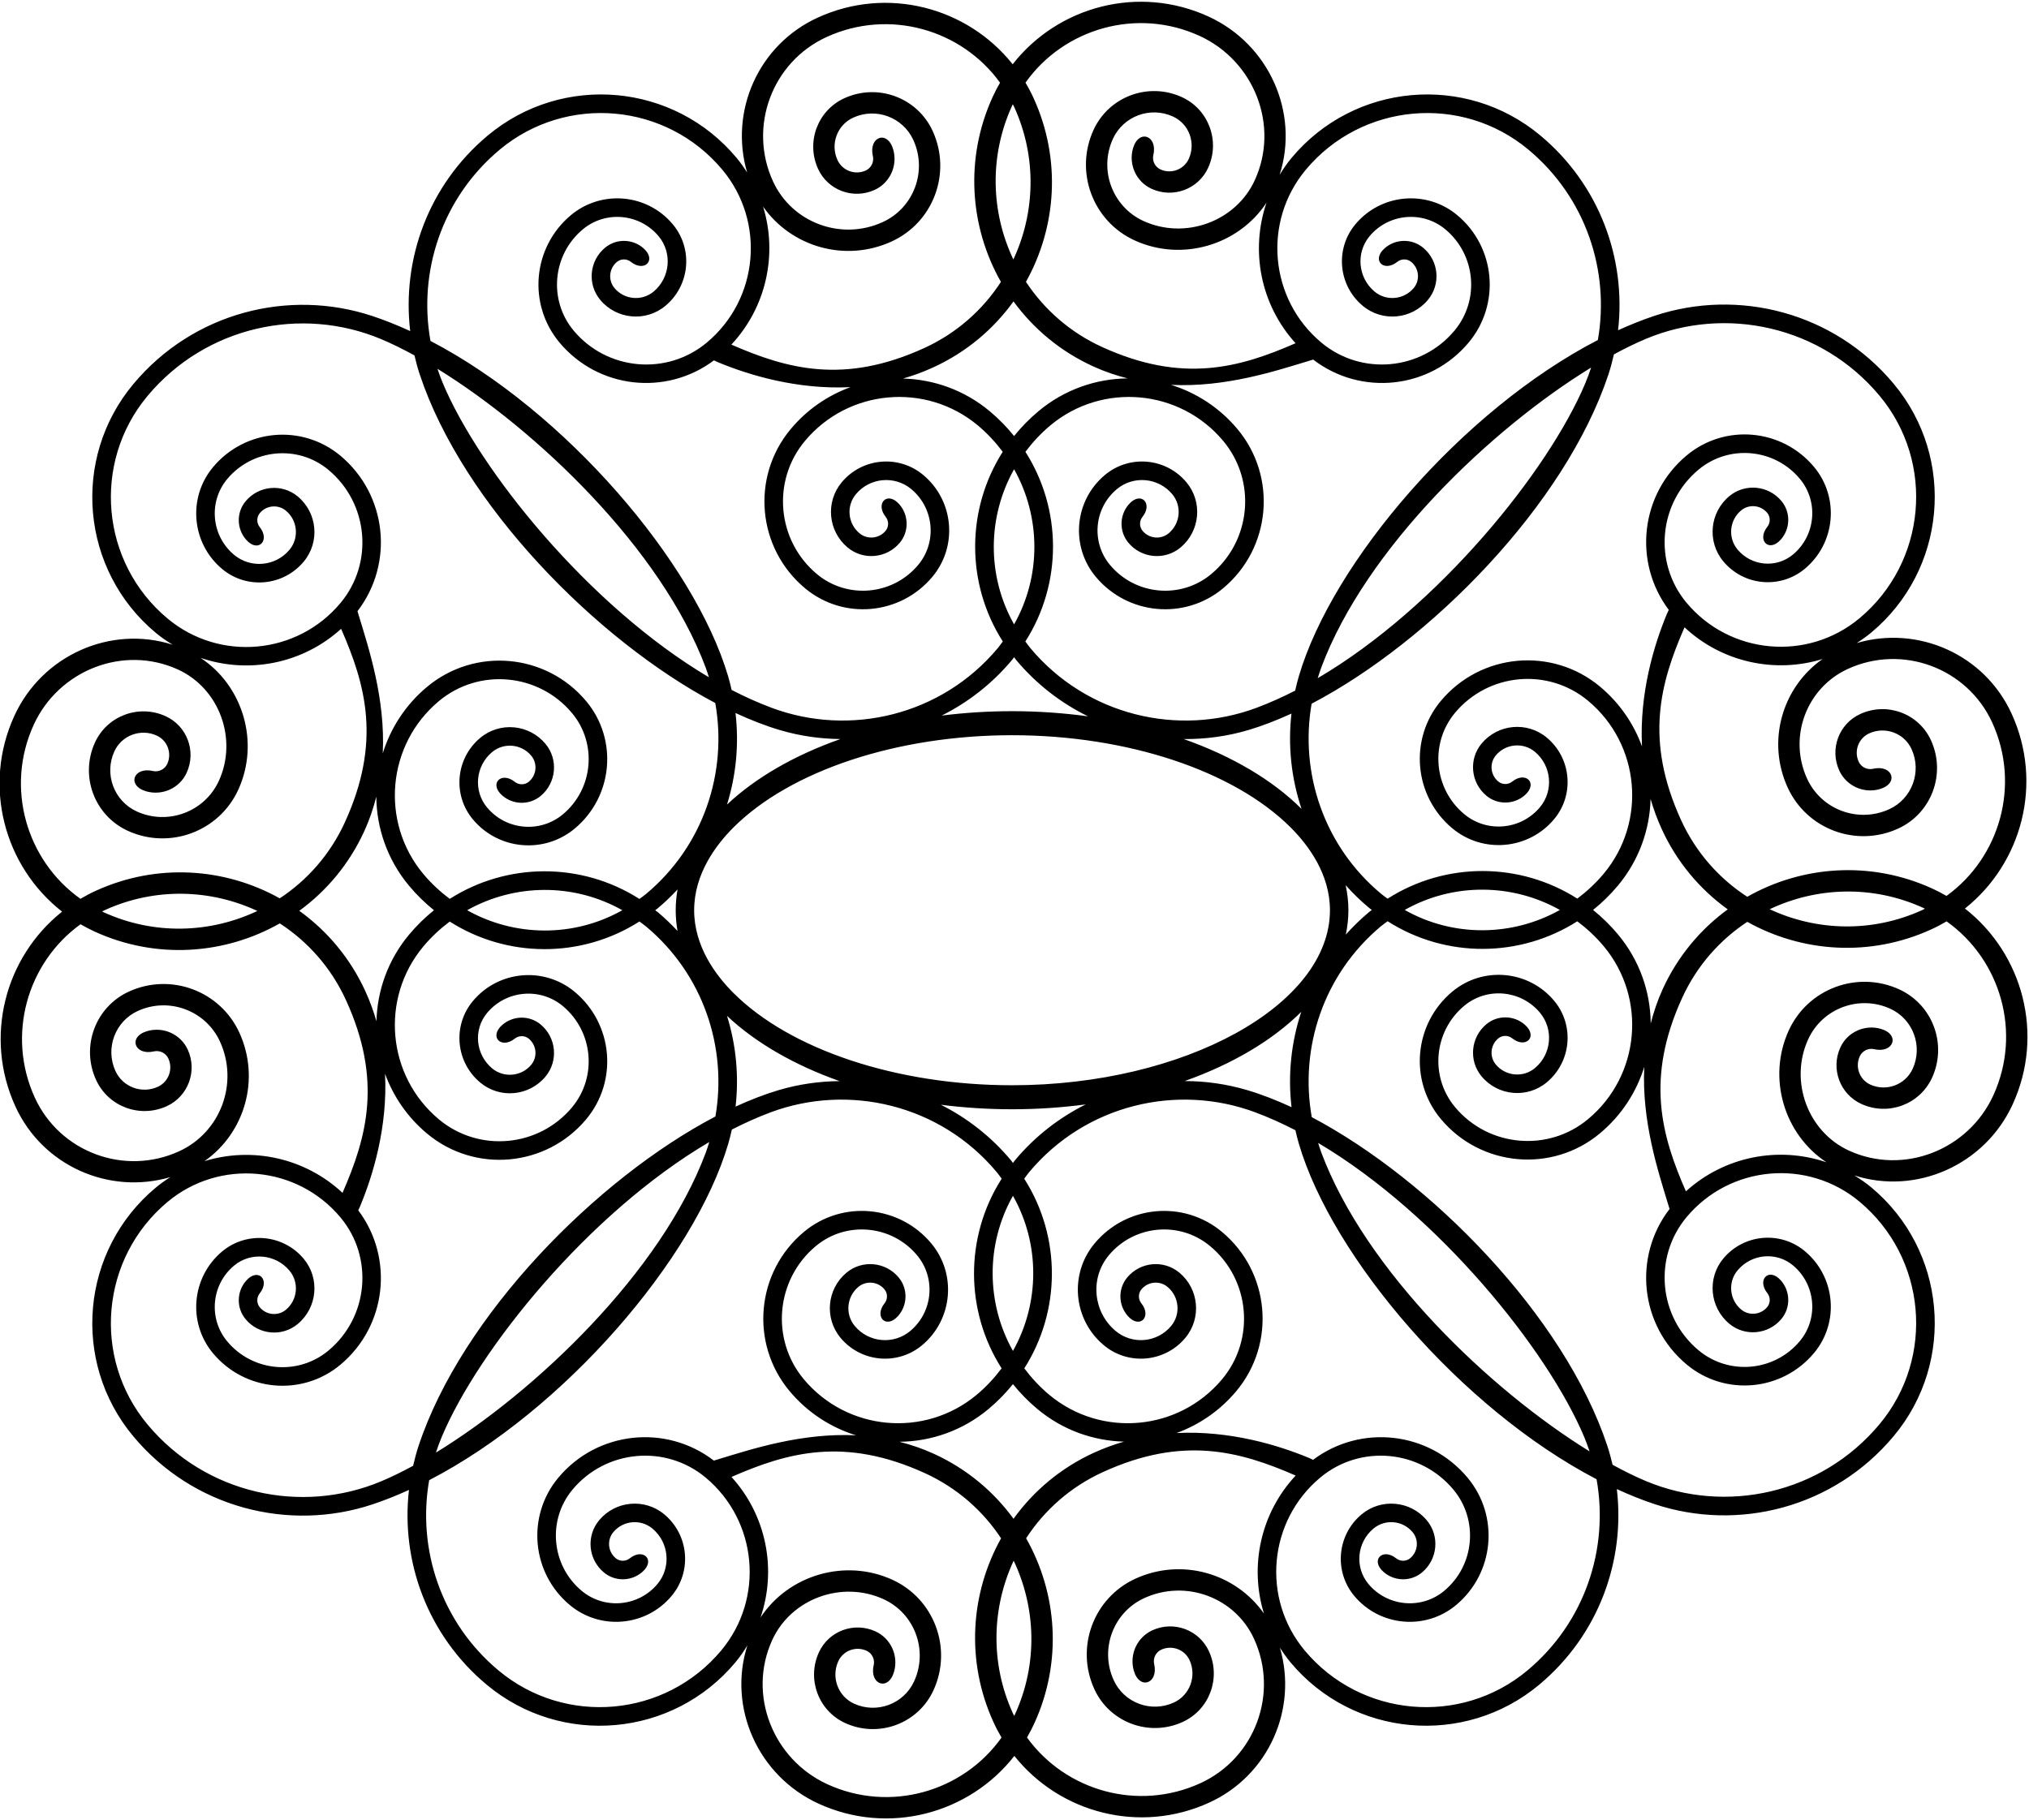 <?xml version="1.0" encoding="UTF-8"?>
<svg xmlns="http://www.w3.org/2000/svg" xmlns:xlink="http://www.w3.org/1999/xlink" width="516pt" height="463pt" viewBox="0 0 516 463" version="1.1">
<g id="surface1">
<path style=" stroke:none;fill-rule:nonzero;fill:rgb(0%,0%,0%);fill-opacity:1;" d="M 499.707 231.105 C 514.242 219.539 519.656 199.199 511.582 181.547 C 504.648 166.387 487.719 159.016 472.18 163.574 C 473.453 162.762 474.703 161.891 475.895 160.895 C 494.938 145.004 497.492 116.68 481.598 97.637 C 466.379 79.402 442.047 73.266 420.793 80.324 C 417.703 81.348 414.598 82.598 411.496 84.008 C 413.578 65.852 406.801 47.039 391.727 34.457 C 372.68 18.562 344.359 21.117 328.465 40.16 C 327.316 41.535 326.336 42.984 325.426 44.465 C 330.48 28.699 322.758 11.258 307.316 4.195 C 289.551 -3.93 269.059 1.602 257.535 16.348 C 245.969 1.812 225.629 -3.602 207.973 4.473 C 192.816 11.406 185.441 28.34 190.004 43.875 C 189.188 42.602 188.316 41.352 187.324 40.16 C 171.43 21.117 143.105 18.562 124.062 34.457 C 108.93 47.09 102.16 65.996 104.32 84.219 C 101.113 82.746 97.902 81.449 94.707 80.391 C 73.453 73.332 49.121 79.469 33.902 97.703 C 18.008 116.746 20.562 145.07 39.605 160.965 C 40.98 162.109 42.43 163.094 43.91 164 C 28.145 158.945 10.703 166.668 3.641 182.109 C -4.484 199.875 1.043 220.367 15.793 231.895 C 1.258 243.461 -4.156 263.801 3.918 281.453 C 10.852 296.613 27.781 303.984 43.32 299.426 C 42.047 300.238 40.797 301.109 39.605 302.105 C 20.562 317.996 18.008 346.32 33.902 365.363 C 49.121 383.598 73.453 389.734 94.707 382.676 C 97.797 381.652 100.902 380.402 104.004 378.992 C 101.922 397.148 108.699 415.961 123.773 428.543 C 142.82 444.438 171.141 441.883 187.035 422.84 C 188.184 421.465 189.164 420.016 190.074 418.535 C 185.02 434.301 192.742 451.742 208.184 458.805 C 225.949 466.93 246.441 461.398 257.965 446.652 C 269.531 461.188 289.871 466.602 307.527 458.527 C 322.684 451.594 330.059 434.66 325.496 419.125 C 326.312 420.398 327.184 421.648 328.176 422.84 C 344.07 441.883 372.395 444.438 391.438 428.543 C 406.57 415.91 413.34 397 411.18 378.781 C 414.387 380.254 417.598 381.551 420.793 382.609 C 442.047 389.668 466.379 383.531 481.598 365.297 C 497.492 346.254 494.938 317.93 475.895 302.035 C 474.52 300.891 473.07 299.906 471.59 299 C 487.355 304.055 504.797 296.332 511.859 280.891 C 519.984 263.121 514.453 242.633 499.707 231.105 Z M 506.648 183.801 C 513.891 199.645 508.625 218.059 495.02 227.898 C 493.863 227.227 492.676 226.602 491.434 226.035 C 475.727 218.852 458.305 220.199 444.348 228.117 C 437.234 223.496 431.301 216.883 427.52 208.613 C 418.211 188.258 422.18 173.805 428.395 159.57 C 437.949 168.5 451.43 171.363 463.496 167.637 C 453.238 174.828 449.23 188.516 454.625 200.32 C 459.496 210.961 472.07 215.637 482.715 210.773 C 491.227 206.879 494.965 196.816 491.07 188.305 C 487.957 181.492 479.906 178.504 473.094 181.617 C 467.645 184.113 465.258 190.555 467.75 196 C 469.555 199.941 473.941 201.879 477.984 200.742 C 483.07 199.309 481.301 194.414 476.375 195.555 C 474.898 195.895 473.336 195.168 472.684 193.746 C 471.438 191.023 472.637 187.797 475.352 186.555 C 479.434 184.688 484.273 186.484 486.137 190.559 C 488.781 196.344 486.234 203.195 480.457 205.84 C 472.551 209.453 463.176 205.965 459.562 198.062 C 454.73 187.496 459.391 174.973 469.953 170.145 C 483.836 163.793 500.301 169.922 506.648 183.801 Z M 489.52 231.145 C 489.309 231.246 489.117 231.371 488.902 231.469 C 476.07 237.336 461.93 236.82 450.051 231.281 C 461.988 225.621 476.25 225.055 489.18 230.969 C 489.297 231.023 489.402 231.09 489.52 231.145 Z M 439.387 231.316 C 432.457 236.371 426.684 243.211 422.863 251.566 C 421.523 254.496 420.539 257.43 419.801 260.344 C 419.727 252.336 416.996 244.305 411.465 237.676 C 409.527 235.355 407.402 233.293 405.141 231.465 C 407.402 229.641 409.527 227.574 411.465 225.258 C 416.848 218.809 419.555 211.027 419.766 203.234 C 420.5 205.777 421.426 208.328 422.586 210.867 C 426.457 219.336 432.336 226.242 439.387 231.316 Z M 410.438 90.145 C 413.285 88.598 416.016 87.27 418.57 86.195 C 438.852 77.688 463.172 82.91 477.984 100.652 C 492.188 117.672 489.895 143.074 472.879 157.281 C 459.66 168.309 439.934 166.527 428.902 153.312 C 420.414 143.141 421.785 127.953 431.961 119.461 C 439.699 113.004 451.254 114.047 457.715 121.785 C 462.547 127.578 461.766 136.227 455.973 141.062 C 451.738 144.598 445.418 144.023 441.883 139.785 C 439.387 136.797 439.797 132.336 442.785 129.84 C 444.777 128.18 447.75 128.449 449.418 130.445 C 450.285 131.488 450.27 132.984 449.449 134.012 C 446.715 137.441 449.883 140.664 452.906 137.219 C 455.316 134.477 455.441 130.316 453.031 127.43 C 449.699 123.438 443.762 122.891 439.77 126.223 C 434.777 130.391 434.098 137.812 438.266 142.805 C 443.473 149.043 452.75 149.887 458.992 144.68 C 466.789 138.172 467.84 126.57 461.332 118.77 C 453.195 109.02 438.691 107.707 428.941 115.844 C 417.145 125.695 415.266 142.984 424.391 155.137 C 424.105 155.711 424.035 155.883 423.953 156.07 C 420.637 164.016 416.902 176.324 417.578 189.859 C 415.48 184.129 411.922 178.844 406.898 174.652 C 394.711 164.48 376.586 166.121 366.414 178.305 C 358.273 188.059 359.59 202.559 369.336 210.695 C 377.137 217.203 388.738 216.152 395.246 208.355 C 400.453 202.113 399.609 192.836 393.371 187.629 C 388.379 183.461 380.957 184.141 376.789 189.133 C 373.457 193.125 374.004 199.062 377.996 202.395 C 380.887 204.805 385.047 204.68 387.785 202.27 C 391.23 199.242 388.012 196.074 384.578 198.812 C 383.551 199.633 382.055 199.648 381.012 198.781 C 379.02 197.113 378.746 194.141 380.406 192.148 C 382.902 189.156 387.367 188.754 390.352 191.242 C 394.59 194.781 395.164 201.102 391.629 205.336 C 386.793 211.129 378.148 211.91 372.355 207.078 C 364.613 200.617 363.57 189.062 370.027 181.324 C 378.52 171.148 393.707 169.777 403.879 178.266 C 417.098 189.297 418.879 209.023 407.848 222.238 C 405.82 224.668 403.551 226.758 401.125 228.582 C 386.633 219.34 367.754 219.109 352.887 228.598 C 352.328 228.18 351.762 227.797 351.223 227.348 C 336.613 215.156 330.523 196.523 333.559 179.004 C 363.867 163.117 398.047 128.359 409.039 95.262 C 409.598 93.574 410.047 91.863 410.438 90.145 Z M 396.695 231.465 C 384.605 238.262 369.578 238.438 357.234 231.465 C 369.578 224.496 384.605 224.672 396.695 231.465 Z M 342.219 225.164 C 344.043 227.211 346.035 229.152 348.203 230.961 C 348.422 231.145 348.652 231.289 348.871 231.465 C 348.652 231.645 348.422 231.789 348.203 231.973 C 346.051 233.77 344.07 235.699 342.258 237.73 C 342.676 235.699 342.918 233.633 342.918 231.535 C 342.918 229.375 342.664 227.254 342.219 225.164 Z M 328.453 281.633 C 324.574 279.836 320.777 278.355 317.133 277.281 C 311.949 275.75 306.609 274.992 301.277 274.988 C 313.461 270.668 323.668 264.605 330.93 257.379 C 328.344 265.188 327.5 273.473 328.453 281.633 Z M 257.379 276.055 C 228.152 276.055 200.992 267.051 186.496 252.555 C 181.953 248.012 176.531 240.672 176.531 231.535 C 176.531 222.395 181.953 215.059 186.496 210.512 C 200.992 196.02 228.152 187.016 257.379 187.016 C 286.605 187.016 313.766 196.02 328.258 210.512 C 332.805 215.059 338.223 222.395 338.223 231.535 C 338.223 255.664 301.199 276.055 257.379 276.055 Z M 257.605 304.18 C 264.578 316.523 264.398 331.551 257.605 343.641 C 250.812 331.551 250.633 316.523 257.605 304.18 Z M 263.816 358.41 C 270.266 363.793 278.047 366.5 285.84 366.711 C 283.297 367.445 280.742 368.367 278.203 369.531 C 269.738 373.402 262.828 379.281 257.754 386.332 C 252.699 379.402 245.859 373.629 237.504 369.809 C 234.578 368.469 231.645 367.484 228.73 366.746 C 236.734 366.672 244.77 363.941 251.398 358.41 C 253.715 356.473 255.781 354.348 257.605 352.086 C 259.434 354.348 261.496 356.473 263.816 358.41 Z M 257.605 295.82 C 257.43 295.598 257.281 295.367 257.102 295.148 C 252.023 289.066 245.922 284.363 239.27 281.016 C 245.109 281.762 251.16 282.164 257.379 282.164 C 263.816 282.164 270.082 281.73 276.113 280.93 C 269.395 284.285 263.23 289.016 258.109 295.148 C 257.93 295.367 257.781 295.598 257.605 295.82 Z M 184.887 258.402 C 192.078 265.184 201.902 270.887 213.52 275.004 C 208.328 275.047 203.129 275.789 198.078 277.281 C 194.531 278.328 190.84 279.758 187.066 281.488 C 187.945 273.73 187.211 265.859 184.887 258.402 Z M 187.047 181.367 C 190.926 183.164 194.723 184.645 198.367 185.719 C 203.387 187.203 208.562 187.945 213.727 187.992 C 202.02 192.117 192.121 197.844 184.887 204.664 C 187.23 197.141 187.961 189.195 187.047 181.367 Z M 257.895 158.82 C 250.922 146.477 251.102 131.449 257.895 119.359 C 264.688 131.449 264.867 146.477 257.895 158.82 Z M 251.684 104.59 C 245.234 99.211 237.453 96.5 229.66 96.289 C 232.203 95.555 234.758 94.633 237.297 93.469 C 245.762 89.598 252.672 83.719 257.746 76.668 C 262.801 83.598 269.641 89.371 277.996 93.191 C 280.922 94.531 283.855 95.516 286.77 96.254 C 278.766 96.328 270.73 99.059 264.102 104.59 C 261.785 106.527 259.719 108.652 257.895 110.914 C 256.066 108.652 254.004 106.527 251.684 104.59 Z M 257.895 167.18 C 258.07 167.402 258.219 167.633 258.398 167.852 C 263.594 174.074 269.859 178.855 276.691 182.215 C 270.48 181.367 264.023 180.902 257.379 180.902 C 251.238 180.902 245.254 181.297 239.48 182.023 C 246.164 178.672 252.293 173.957 257.391 167.852 C 257.57 167.633 257.719 167.402 257.895 167.18 Z M 330.996 205.758 C 323.684 198.457 313.363 192.336 301.039 187.996 C 306.547 188.043 312.07 187.301 317.422 185.719 C 320.969 184.672 324.66 183.242 328.434 181.512 C 327.508 189.676 328.383 197.957 330.996 205.758 Z M 335.121 172.504 C 335.402 171.605 335.676 170.703 336.008 169.816 C 347.383 139.363 379.332 108.996 404.637 93.504 C 404.203 94.844 403.715 96.172 403.164 97.484 C 393.855 119.668 365.863 154.434 335.121 172.504 Z M 332.078 43.18 C 346.285 26.16 371.688 23.867 388.707 38.07 C 403.332 50.277 409.426 68.945 406.359 86.484 C 371.93 104.293 338.914 142.883 330.336 171.938 C 329.969 173.176 329.656 174.422 329.379 175.672 C 326.113 177.344 322.828 178.82 319.543 180.047 C 299.66 187.473 276.367 182.031 262.016 164.836 C 261.566 164.297 261.18 163.727 260.762 163.172 C 270.25 148.301 270.02 129.422 260.777 114.93 C 262.602 112.508 264.691 110.234 267.121 108.207 C 280.336 97.18 300.062 98.957 311.094 112.176 C 319.582 122.348 318.211 137.535 308.035 146.027 C 300.297 152.484 288.742 151.441 282.281 143.699 C 277.449 137.906 278.23 129.262 284.023 124.426 C 288.258 120.891 294.578 121.465 298.117 125.703 C 300.609 128.688 300.203 133.152 297.211 135.648 C 295.223 137.309 292.246 137.035 290.578 135.039 C 289.711 134 289.727 132.504 290.547 131.477 C 293.285 128.043 290.117 124.824 287.09 128.27 C 284.684 131.008 284.555 135.172 286.965 138.059 C 290.297 142.051 296.234 142.598 300.23 139.266 C 305.219 135.098 305.898 127.676 301.73 122.684 C 296.523 116.445 287.246 115.602 281.008 120.809 C 273.211 127.316 272.156 138.918 278.664 146.719 C 286.805 156.465 301.305 157.777 311.055 149.641 C 323.242 139.473 324.883 121.344 314.711 109.156 C 310.105 103.641 304.195 99.883 297.809 97.898 C 311.68 98.566 324.328 94.387 332.793 91.82 C 333.539 91.594 333.828 91.504 333.957 91.465 C 346.121 100.816 363.594 98.996 373.516 87.113 C 381.652 77.359 380.34 62.859 370.59 54.723 C 362.789 48.215 351.191 49.266 344.684 57.062 C 339.477 63.305 340.32 72.582 346.559 77.789 C 351.551 81.957 358.973 81.277 363.137 76.285 C 366.469 72.293 365.926 66.355 361.934 63.023 C 359.043 60.613 354.883 60.738 352.141 63.148 C 348.695 66.176 351.918 69.344 355.348 66.605 C 356.375 65.785 357.871 65.77 358.914 66.637 C 360.91 68.305 361.184 71.277 359.523 73.27 C 357.023 76.262 352.562 76.664 349.574 74.176 C 345.34 70.637 344.766 64.316 348.297 60.082 C 353.133 54.289 361.781 53.508 367.574 58.34 C 375.316 64.801 376.359 76.355 369.898 84.094 C 361.406 94.27 346.223 95.641 336.047 87.152 C 322.832 76.121 321.051 56.395 332.078 43.18 Z M 305.062 9.129 C 318.941 15.477 325.465 31.941 319.113 45.824 C 314.285 56.387 301.367 61.047 290.801 56.215 C 282.898 52.602 279.41 43.227 283.027 35.32 C 285.668 29.543 292.523 26.996 298.305 29.641 C 302.379 31.504 304.176 36.344 302.312 40.426 C 301.07 43.141 297.844 44.34 295.117 43.094 C 293.695 42.441 292.969 40.879 293.312 39.402 C 294.449 34.477 289.555 32.707 288.121 37.789 C 286.984 41.836 288.922 46.223 292.863 48.027 C 298.312 50.52 304.754 48.133 307.246 42.684 C 310.359 35.871 307.371 27.82 300.562 24.703 C 292.047 20.812 281.988 24.551 278.094 33.062 C 273.227 43.707 277.902 56.281 288.547 61.148 C 300.617 66.672 314.977 62.344 322.086 51.559 C 317.926 63.73 320.555 77.5 329.477 87.305 C 315.18 93.566 300.695 97.605 280.254 88.258 C 272.086 84.523 265.531 78.688 260.914 71.691 C 268.688 57.785 269.965 40.496 262.828 24.898 C 262.215 23.555 261.531 22.262 260.797 21.016 C 270.59 7.227 289.125 1.84 305.062 9.129 Z M 257.574 26.531 C 257.676 26.746 257.797 26.938 257.895 27.152 C 263.762 39.984 263.25 54.121 257.711 66.008 C 252.047 54.066 251.484 39.805 257.395 26.875 C 257.449 26.758 257.52 26.652 257.574 26.531 Z M 237.199 33.344 C 233.305 24.828 223.242 21.09 214.73 24.984 C 207.918 28.098 204.934 36.148 208.047 42.961 C 210.539 48.41 216.98 50.797 222.43 48.305 C 226.371 46.5 228.309 42.113 227.168 38.066 C 225.734 32.984 220.844 34.754 221.98 39.68 C 222.32 41.156 221.594 42.719 220.172 43.371 C 217.449 44.617 214.223 43.418 212.98 40.703 C 211.113 36.621 212.91 31.781 216.988 29.918 C 222.77 27.273 229.621 29.82 232.266 35.598 C 235.883 43.504 232.395 52.879 224.488 56.492 C 213.926 61.324 201.398 56.664 196.57 46.102 C 190.223 32.219 196.348 15.758 210.23 9.406 C 226.07 2.164 244.488 7.43 254.324 21.035 C 253.656 22.188 253.027 23.383 252.461 24.621 C 245.277 40.328 246.625 57.754 254.547 71.707 C 249.922 78.82 243.309 84.754 235.039 88.535 C 214.684 97.844 200.234 93.875 185.996 87.66 C 194.926 78.102 197.789 64.625 194.062 52.559 C 201.254 62.816 214.945 66.824 226.746 61.43 C 237.391 56.559 242.066 43.984 237.199 33.344 Z M 127.082 38.07 C 144.102 23.867 169.504 26.16 183.707 43.18 C 194.734 56.395 192.957 76.121 179.738 87.152 C 169.566 95.641 154.383 94.27 145.887 84.094 C 139.43 76.355 140.473 64.801 148.215 58.34 C 154.008 53.508 162.652 54.289 167.492 60.082 C 171.023 64.316 170.449 70.637 166.215 74.176 C 163.227 76.664 158.766 76.262 156.266 73.27 C 154.605 71.277 154.879 68.305 156.871 66.637 C 157.914 65.77 159.41 65.785 160.438 66.605 C 163.871 69.344 167.09 66.176 163.645 63.148 C 160.906 60.738 156.746 60.613 153.855 63.023 C 149.863 66.355 149.316 72.293 152.652 76.285 C 156.816 81.277 164.238 81.957 169.23 77.789 C 175.469 72.582 176.312 63.305 171.105 57.062 C 164.598 49.266 152.996 48.215 145.195 54.723 C 135.449 62.859 134.137 77.359 142.273 87.113 C 152.121 98.91 169.41 100.789 181.566 91.664 C 182.137 91.949 182.312 92.02 182.496 92.102 C 190.441 95.418 202.754 99.152 216.285 98.477 C 210.555 100.574 205.27 104.133 201.078 109.156 C 190.906 121.344 192.547 139.473 204.734 149.641 C 214.484 157.777 228.984 156.465 237.121 146.719 C 243.633 138.918 242.578 127.316 234.781 120.809 C 228.539 115.602 219.262 116.445 214.055 122.684 C 209.891 127.676 210.57 135.098 215.559 139.266 C 219.555 142.598 225.492 142.051 228.824 138.059 C 231.234 135.172 231.105 131.008 228.699 128.27 C 225.672 124.824 222.504 128.043 225.242 131.477 C 226.062 132.504 226.078 134 225.207 135.039 C 223.543 137.035 220.566 137.309 218.578 135.648 C 215.586 133.152 215.18 128.688 217.672 125.703 C 221.207 121.465 227.531 120.891 231.762 124.426 C 237.559 129.262 238.34 137.906 233.508 143.699 C 227.043 151.441 215.492 152.484 207.75 146.027 C 197.574 137.535 196.203 122.348 204.695 112.176 C 215.727 98.957 235.453 97.18 248.668 108.207 C 251.094 110.234 253.188 112.508 255.008 114.93 C 245.766 129.422 245.539 148.301 255.023 163.172 C 254.609 163.727 254.223 164.297 253.773 164.836 C 239.422 182.031 216.129 187.473 196.246 180.047 C 192.844 178.777 189.441 177.246 186.059 175.5 C 185.797 174.328 185.508 173.16 185.164 172.004 C 176.613 143.043 143.785 104.605 109.477 86.723 C 106.312 69.113 112.391 50.336 127.082 38.07 Z M 180.281 172.277 C 149.691 154.148 121.895 119.574 112.621 97.484 C 112.117 96.273 111.664 95.047 111.254 93.812 C 136.496 109.379 168.176 139.586 179.492 169.883 C 179.785 170.676 180.027 171.48 180.281 172.277 Z M 42.625 157.348 C 25.605 143.145 23.312 117.738 37.516 100.719 C 52.328 82.977 76.648 77.754 96.93 86.262 C 99.586 87.379 102.434 88.777 105.402 90.402 C 105.785 92.035 106.219 93.656 106.75 95.262 C 117.699 128.238 151.672 162.863 181.902 178.828 C 185.035 196.422 178.953 215.168 164.277 227.414 C 163.738 227.863 163.172 228.246 162.613 228.664 C 147.746 219.176 128.867 219.406 114.375 228.648 C 111.949 226.824 109.68 224.734 107.652 222.309 C 96.625 209.09 98.402 189.363 111.621 178.336 C 121.793 169.844 136.98 171.215 145.473 181.391 C 151.93 189.129 150.887 200.684 143.145 207.145 C 137.352 211.98 128.707 211.195 123.871 205.402 C 120.336 201.172 120.91 194.848 125.148 191.312 C 128.133 188.816 132.598 189.227 135.094 192.215 C 136.754 194.207 136.48 197.18 134.488 198.848 C 133.445 199.719 131.949 199.699 130.922 198.879 C 127.488 196.145 124.27 199.312 127.715 202.336 C 130.453 204.746 134.613 204.871 137.504 202.465 C 141.496 199.129 142.043 193.191 138.711 189.199 C 134.543 184.211 127.121 183.527 122.129 187.695 C 115.891 192.902 115.047 202.18 120.254 208.422 C 126.762 216.219 138.363 217.27 146.164 210.762 C 155.91 202.625 157.227 188.121 149.086 178.371 C 138.914 166.188 120.789 164.547 108.602 174.719 C 103.09 179.32 99.328 185.234 97.344 191.617 C 98.012 177.75 93.832 165.098 91.266 156.633 C 91.039 155.887 90.949 155.598 90.91 155.469 C 100.262 143.305 98.445 125.832 86.559 115.91 C 76.805 107.773 62.305 109.09 54.168 118.836 C 47.66 126.637 48.711 138.238 56.508 144.746 C 62.75 149.953 72.027 149.109 77.234 142.871 C 81.402 137.879 80.723 130.457 75.73 126.289 C 71.738 122.957 65.801 123.504 62.469 127.496 C 60.059 130.383 60.184 134.547 62.594 137.285 C 65.617 140.73 68.789 137.512 66.051 134.078 C 65.23 133.051 65.215 131.555 66.082 130.512 C 67.75 128.516 70.723 128.246 72.715 129.906 C 75.707 132.402 76.113 136.867 73.617 139.852 C 70.082 144.09 63.762 144.66 59.527 141.129 C 53.734 136.293 52.953 127.645 57.785 121.855 C 64.246 114.113 75.801 113.07 83.539 119.527 C 93.715 128.02 95.086 143.207 86.598 153.379 C 75.566 166.598 55.84 168.375 42.625 157.348 Z M 172.305 236.812 C 170.742 235.148 169.094 233.539 167.297 232.039 C 167.078 231.855 166.848 231.711 166.629 231.535 C 166.848 231.355 167.078 231.211 167.297 231.027 C 169.094 229.527 170.742 227.922 172.305 226.254 C 172 227.988 171.84 229.75 171.84 231.535 C 171.84 233.316 172 235.078 172.305 236.812 Z M 158.266 231.535 C 145.922 238.504 130.895 238.328 118.805 231.535 C 130.895 224.738 145.922 224.562 158.266 231.535 Z M 110.359 231.535 C 108.098 233.359 105.973 235.426 104.035 237.742 C 98.652 244.191 95.945 251.973 95.734 259.766 C 95 257.223 94.074 254.672 92.914 252.133 C 89.043 243.664 83.164 236.758 76.113 231.684 C 83.043 226.629 88.816 219.785 92.637 211.434 C 93.977 208.504 94.961 205.57 95.699 202.656 C 95.773 210.664 98.504 218.695 104.035 225.324 C 105.973 227.645 108.098 229.707 110.359 231.535 Z M 8.574 184.367 C 14.922 170.484 31.387 163.965 45.27 170.312 C 55.832 175.145 60.492 188.062 55.66 198.625 C 52.047 206.527 42.672 210.016 34.766 206.402 C 28.988 203.758 26.441 196.906 29.086 191.121 C 30.949 187.047 35.789 185.25 39.871 187.117 C 42.586 188.359 43.781 191.586 42.539 194.309 C 41.887 195.73 40.324 196.457 38.848 196.117 C 33.922 194.98 32.152 199.871 37.234 201.305 C 41.281 202.441 45.668 200.508 47.473 196.562 C 49.965 191.117 47.578 184.676 42.129 182.184 C 35.316 179.07 27.266 182.055 24.152 188.867 C 20.258 197.379 23.996 207.441 32.508 211.336 C 43.152 216.203 55.727 211.523 60.598 200.883 C 66.117 188.809 61.789 174.449 51.004 167.344 C 63.176 171.504 76.945 168.871 86.75 159.953 C 93.012 174.246 97.051 188.734 87.703 209.176 C 83.969 217.344 78.137 223.898 71.141 228.512 C 57.23 220.738 39.941 219.465 24.344 226.598 C 22.996 227.211 21.707 227.895 20.461 228.633 C 6.672 218.84 1.285 200.305 8.574 184.367 Z M 65.453 231.719 C 53.512 237.379 39.25 237.945 26.32 232.031 C 26.203 231.977 26.098 231.91 25.977 231.855 C 26.191 231.754 26.383 231.629 26.598 231.531 C 39.43 225.664 53.57 226.18 65.453 231.719 Z M 8.852 279.199 C 1.609 263.355 6.875 244.941 20.48 235.102 C 21.637 235.773 22.828 236.398 24.066 236.965 C 39.773 244.148 57.199 242.801 71.152 234.883 C 78.266 239.504 84.199 246.117 87.98 254.387 C 97.289 274.742 93.32 289.195 87.105 303.43 C 77.547 294.5 64.07 291.637 52.004 295.363 C 62.262 288.172 66.27 274.484 60.875 262.68 C 56.004 252.035 43.43 247.363 32.785 252.227 C 24.273 256.121 20.535 266.184 24.43 274.695 C 27.543 281.508 35.594 284.496 42.406 281.383 C 47.852 278.887 50.242 272.445 47.75 267 C 45.945 263.059 41.559 261.121 37.516 262.258 C 32.43 263.691 34.199 268.586 39.125 267.445 C 40.602 267.105 42.164 267.832 42.816 269.254 C 44.062 271.977 42.863 275.203 40.148 276.445 C 36.066 278.312 31.227 276.516 29.363 272.441 C 26.719 266.656 29.266 259.805 35.043 257.16 C 42.949 253.547 52.324 257.035 55.941 264.938 C 60.77 275.504 56.109 288.027 45.547 292.855 C 31.664 299.207 15.203 293.078 8.852 279.199 Z M 105.062 372.855 C 102.215 374.402 99.484 375.73 96.93 376.805 C 76.648 385.312 52.328 380.09 37.516 362.348 C 23.312 345.328 25.605 319.926 42.625 305.719 C 55.84 294.691 75.566 296.473 86.598 309.688 C 95.086 319.859 93.715 335.047 83.539 343.539 C 75.801 349.996 64.246 348.953 57.785 341.211 C 52.953 335.422 53.734 326.773 59.527 321.938 C 63.762 318.402 70.082 318.977 73.617 323.215 C 76.113 326.199 75.707 330.664 72.715 333.16 C 70.723 334.82 67.75 334.551 66.082 332.555 C 65.215 331.512 65.23 330.016 66.051 328.988 C 68.789 325.559 65.617 322.336 62.594 325.781 C 60.184 328.523 60.059 332.684 62.469 335.574 C 65.801 339.562 71.738 340.109 75.73 336.777 C 80.723 332.609 81.402 325.188 77.234 320.195 C 72.027 313.961 62.75 313.113 56.508 318.32 C 48.711 324.832 47.66 336.43 54.168 344.23 C 62.305 353.98 76.805 355.293 86.559 347.156 C 98.355 337.305 100.234 320.016 91.109 307.863 C 91.395 307.289 91.465 307.117 91.543 306.93 C 94.863 298.984 98.598 286.676 97.922 273.141 C 100.02 278.871 103.578 284.156 108.602 288.348 C 120.789 298.52 138.914 296.879 149.086 284.695 C 157.227 274.941 155.91 260.441 146.164 252.305 C 138.363 245.797 126.762 246.848 120.254 254.645 C 115.047 260.887 115.891 270.164 122.129 275.371 C 127.121 279.535 134.543 278.859 138.711 273.867 C 142.043 269.875 141.496 263.938 137.504 260.605 C 134.613 258.195 130.453 258.32 127.715 260.73 C 124.27 263.758 127.488 266.926 130.922 264.188 C 131.949 263.367 133.445 263.352 134.488 264.219 C 136.48 265.887 136.754 268.859 135.094 270.852 C 132.598 273.844 128.133 274.25 125.148 271.758 C 120.91 268.219 120.336 261.898 123.871 257.664 C 128.707 251.871 137.352 251.09 143.145 255.922 C 150.887 262.383 151.93 273.938 145.473 281.676 C 136.98 291.852 121.793 293.223 111.621 284.734 C 98.402 273.703 96.625 253.977 107.652 240.762 C 109.68 238.332 111.949 236.242 114.375 234.418 C 128.867 243.66 147.746 243.891 162.613 234.402 C 163.172 234.82 163.738 235.203 164.277 235.652 C 178.883 247.844 184.977 266.477 181.941 283.996 C 151.633 299.883 117.453 334.641 106.465 367.738 C 105.902 369.426 105.457 371.137 105.062 372.855 Z M 180.379 290.496 C 180.098 291.395 179.824 292.297 179.492 293.184 C 168.117 323.637 136.168 354.004 110.863 369.5 C 111.297 368.156 111.785 366.828 112.336 365.516 C 121.645 343.332 149.637 308.566 180.379 290.496 Z M 183.422 419.824 C 169.215 436.84 143.812 439.133 126.793 424.93 C 112.168 412.723 106.074 394.055 109.141 376.516 C 143.57 358.707 176.586 320.117 185.164 291.062 C 185.531 289.824 185.844 288.578 186.121 287.328 C 189.387 285.656 192.672 284.18 195.957 282.953 C 215.84 275.527 239.133 280.969 253.484 298.164 C 253.934 298.703 254.32 299.273 254.738 299.828 C 245.25 314.699 245.48 333.578 254.723 348.07 C 252.898 350.492 250.809 352.766 248.379 354.793 C 235.164 365.82 215.438 364.043 204.406 350.824 C 195.918 340.652 197.289 325.465 207.465 316.973 C 215.203 310.516 226.758 311.559 233.219 319.301 C 238.051 325.094 237.27 333.738 231.477 338.574 C 227.242 342.109 220.922 341.535 217.383 337.297 C 214.891 334.312 215.297 329.848 218.289 327.352 C 220.277 325.691 223.254 325.965 224.922 327.961 C 225.789 329 225.773 330.496 224.953 331.523 C 222.215 334.957 225.383 338.176 228.41 334.73 C 230.816 331.992 230.945 327.828 228.535 324.941 C 225.203 320.949 219.266 320.402 215.27 323.734 C 210.281 327.902 209.602 335.324 213.77 340.316 C 218.977 346.555 228.254 347.398 234.492 342.191 C 242.289 335.684 243.344 324.082 236.836 316.281 C 228.695 306.535 214.195 305.223 204.445 313.359 C 192.258 323.527 190.617 341.656 200.789 353.844 C 205.395 359.359 211.305 363.117 217.691 365.102 C 203.82 364.434 191.172 368.613 182.707 371.18 C 181.961 371.406 181.672 371.496 181.543 371.535 C 169.379 362.184 151.906 364.004 141.984 375.887 C 133.848 385.641 135.16 400.141 144.91 408.277 C 152.711 414.785 164.309 413.734 170.816 405.938 C 176.023 399.695 175.18 390.418 168.941 385.211 C 163.949 381.043 156.527 381.723 152.363 386.715 C 149.031 390.707 149.574 396.645 153.566 399.977 C 156.457 402.391 160.617 402.262 163.359 399.852 C 166.805 396.828 163.582 393.656 160.152 396.395 C 159.125 397.215 157.629 397.23 156.586 396.363 C 154.59 394.695 154.316 391.723 155.977 389.73 C 158.477 386.738 162.938 386.332 165.926 388.828 C 170.16 392.363 170.734 398.684 167.203 402.918 C 162.367 408.711 153.719 409.492 147.926 404.66 C 140.188 398.199 139.141 386.645 145.602 378.906 C 154.094 368.73 169.277 367.359 179.453 375.848 C 192.668 386.879 194.449 406.605 183.422 419.824 Z M 210.438 453.871 C 196.559 447.523 190.035 431.059 196.387 417.176 C 201.215 406.613 214.133 401.953 224.699 406.785 C 232.602 410.398 236.09 419.773 232.473 427.68 C 229.832 433.457 222.977 436.004 217.195 433.359 C 213.121 431.496 211.324 426.656 213.188 422.574 C 214.43 419.859 217.656 418.66 220.383 419.906 C 221.805 420.559 222.531 422.121 222.188 423.598 C 221.051 428.523 225.945 430.293 227.379 425.211 C 228.516 421.164 226.578 416.777 222.637 414.973 C 217.188 412.48 210.746 414.867 208.254 420.32 C 205.141 427.129 208.129 435.18 214.938 438.293 C 223.453 442.188 233.512 438.449 237.406 429.938 C 242.273 419.293 237.598 406.719 226.953 401.848 C 214.883 396.328 200.523 400.656 193.414 411.441 C 197.574 399.27 194.945 385.5 186.023 375.695 C 200.32 369.434 214.805 365.395 235.246 374.742 C 243.414 378.477 249.969 384.309 254.586 391.305 C 246.812 405.215 245.535 422.504 252.672 438.102 C 253.285 439.449 253.969 440.738 254.703 441.984 C 244.91 455.773 226.375 461.16 210.438 453.871 Z M 257.926 436.469 C 257.824 436.254 257.703 436.059 257.605 435.848 C 251.738 423.016 252.25 408.875 257.789 396.992 C 263.453 408.934 264.016 423.195 258.105 436.125 C 258.051 436.242 257.98 436.348 257.926 436.469 Z M 278.301 429.656 C 282.195 438.172 292.258 441.91 300.77 438.016 C 307.582 434.902 310.566 426.852 307.453 420.039 C 304.961 414.59 298.52 412.203 293.07 414.695 C 289.129 416.5 287.191 420.887 288.332 424.93 C 289.766 430.016 294.656 428.246 293.52 423.32 C 293.18 421.844 293.906 420.281 295.328 419.629 C 298.051 418.383 301.277 419.582 302.52 422.297 C 304.387 426.379 302.59 431.219 298.512 433.082 C 292.73 435.727 285.879 433.18 283.234 427.402 C 279.617 419.496 283.105 410.121 291.012 406.508 C 301.574 401.676 314.102 406.336 318.93 416.898 C 325.277 430.781 319.152 447.246 305.27 453.594 C 289.43 460.836 271.012 455.57 261.176 441.965 C 261.844 440.809 262.473 439.617 263.039 438.379 C 270.223 422.672 268.875 405.246 260.953 391.293 C 265.578 384.18 272.191 378.246 280.461 374.465 C 300.816 365.156 315.266 369.125 329.504 375.34 C 320.574 384.898 317.711 398.375 321.438 410.441 C 314.246 400.184 300.555 396.176 288.754 401.57 C 278.109 406.441 273.434 419.016 278.301 429.656 Z M 388.418 424.93 C 371.398 439.133 345.996 436.84 331.793 419.824 C 320.766 406.605 322.543 386.879 335.762 375.848 C 345.934 367.359 361.117 368.73 369.613 378.906 C 376.07 386.645 375.027 398.199 367.285 404.66 C 361.492 409.492 352.848 408.711 348.008 402.918 C 344.477 398.684 345.051 392.363 349.285 388.828 C 352.273 386.332 356.734 386.738 359.234 389.73 C 360.895 391.723 360.621 394.695 358.629 396.363 C 357.586 397.23 356.09 397.215 355.062 396.395 C 351.629 393.656 348.41 396.828 351.855 399.852 C 354.594 402.262 358.754 402.391 361.645 399.977 C 365.637 396.645 366.184 390.707 362.848 386.715 C 358.684 381.723 351.262 381.043 346.27 385.211 C 340.031 390.418 339.188 399.695 344.395 405.938 C 350.902 413.734 362.504 414.785 370.305 408.277 C 380.051 400.141 381.363 385.641 373.227 375.887 C 363.379 364.09 346.09 362.211 333.934 371.336 C 333.363 371.051 333.188 370.98 333.004 370.902 C 325.059 367.582 312.746 363.848 299.215 364.523 C 304.945 362.426 310.23 358.867 314.422 353.844 C 324.594 341.656 322.953 323.527 310.766 313.359 C 301.016 305.223 286.516 306.535 278.379 316.281 C 271.867 324.082 272.922 335.684 280.719 342.191 C 286.961 347.398 296.238 346.555 301.445 340.316 C 305.609 335.324 304.93 327.902 299.941 323.734 C 295.945 320.402 290.008 320.949 286.676 324.941 C 284.266 327.828 284.395 331.992 286.801 334.73 C 289.828 338.176 292.996 334.957 290.258 331.523 C 289.438 330.496 289.422 329 290.293 327.961 C 291.957 325.965 294.934 325.691 296.922 327.352 C 299.914 329.848 300.32 334.312 297.828 337.297 C 294.293 341.535 287.969 342.109 283.738 338.574 C 277.941 333.738 277.16 325.094 281.992 319.301 C 288.457 311.559 300.008 310.516 307.75 316.973 C 317.926 325.465 319.297 340.652 310.805 350.824 C 299.773 364.043 280.047 365.82 266.832 354.793 C 264.406 352.766 262.312 350.492 260.492 348.07 C 269.734 333.578 269.961 314.699 260.477 299.828 C 260.891 299.273 261.277 298.703 261.727 298.164 C 276.078 280.969 299.371 275.527 319.254 282.953 C 322.656 284.223 326.059 285.754 329.441 287.5 C 329.703 288.672 329.992 289.836 330.336 290.996 C 338.887 319.957 371.719 358.395 406.027 376.277 C 409.188 393.887 403.109 412.668 388.418 424.93 Z M 335.219 290.723 C 365.809 308.852 393.605 343.426 402.879 365.516 C 403.383 366.727 403.836 367.953 404.246 369.188 C 379.004 353.621 347.324 323.414 336.008 293.117 C 335.715 292.324 335.473 291.52 335.219 290.723 Z M 472.879 305.652 C 489.895 319.855 492.188 345.262 477.984 362.281 C 463.172 380.023 438.852 385.246 418.57 376.738 C 415.914 375.621 413.066 374.223 410.098 372.598 C 409.715 370.965 409.281 369.344 408.75 367.738 C 397.801 334.762 363.828 300.137 333.598 284.172 C 330.469 266.578 336.547 247.832 351.223 235.586 C 351.762 235.137 352.328 234.754 352.887 234.336 C 367.754 243.824 386.633 243.594 401.125 234.352 C 403.551 236.176 405.82 238.266 407.848 240.691 C 418.879 253.91 417.098 273.637 403.879 284.664 C 393.707 293.156 378.52 291.785 370.027 281.609 C 363.57 273.871 364.613 262.316 372.355 255.855 C 378.148 251.02 386.793 251.805 391.629 257.598 C 395.164 261.832 394.59 268.152 390.352 271.688 C 387.367 274.184 382.902 273.773 380.406 270.785 C 378.746 268.793 379.02 265.82 381.012 264.152 C 382.055 263.281 383.551 263.301 384.578 264.121 C 388.012 266.855 391.23 263.688 387.785 260.66 C 385.047 258.254 380.887 258.129 377.996 260.535 C 374.004 263.871 373.457 269.809 376.789 273.801 C 380.957 278.793 388.379 279.473 393.371 275.305 C 399.609 270.098 400.453 260.82 395.246 254.578 C 388.738 246.781 377.137 245.73 369.336 252.238 C 359.59 260.375 358.273 274.879 366.414 284.629 C 376.586 296.812 394.711 298.453 406.898 288.281 C 412.414 283.68 416.172 277.766 418.156 271.383 C 417.488 285.25 421.668 297.902 424.234 306.367 C 424.461 307.113 424.555 307.402 424.59 307.531 C 415.238 319.695 417.059 337.168 428.941 347.09 C 438.691 355.227 453.195 353.91 461.332 344.164 C 467.84 336.363 466.789 324.766 458.992 318.254 C 452.75 313.047 443.473 313.891 438.266 320.129 C 434.098 325.121 434.777 332.543 439.77 336.711 C 443.762 340.043 449.699 339.496 453.031 335.504 C 455.441 332.617 455.316 328.453 452.906 325.715 C 449.883 322.27 446.715 325.488 449.449 328.922 C 450.27 329.949 450.285 331.445 449.418 332.488 C 447.75 334.484 444.777 334.754 442.785 333.094 C 439.797 330.598 439.387 326.133 441.883 323.148 C 445.418 318.91 451.738 318.336 455.973 321.871 C 461.766 326.707 462.547 335.355 457.715 341.145 C 451.254 348.887 439.699 349.93 431.961 343.473 C 421.785 334.98 420.414 319.793 428.902 309.621 C 439.934 296.402 459.66 294.625 472.879 305.652 Z M 506.926 278.633 C 500.578 292.516 484.113 299.035 470.23 292.688 C 459.668 287.855 455.008 274.938 459.84 264.375 C 463.453 256.473 472.828 252.984 480.734 256.598 C 486.512 259.242 489.059 266.094 486.414 271.879 C 484.551 275.953 479.715 277.75 475.629 275.883 C 472.914 274.641 471.719 271.414 472.961 268.691 C 473.613 267.27 475.176 266.543 476.652 266.883 C 481.578 268.02 483.348 263.129 478.266 261.695 C 474.219 260.559 469.832 262.492 468.027 266.434 C 465.535 271.883 467.926 278.324 473.371 280.816 C 480.184 283.93 488.234 280.945 491.352 274.133 C 495.242 265.621 491.504 255.559 482.992 251.664 C 472.348 246.797 459.773 251.473 454.902 262.117 C 449.383 274.188 453.711 288.551 464.496 295.656 C 452.324 291.496 438.555 294.129 428.75 303.047 C 422.488 288.754 418.449 274.266 427.797 253.824 C 431.531 245.656 437.363 239.102 444.359 234.488 C 458.27 242.262 475.559 243.535 491.156 236.402 C 492.504 235.789 493.793 235.105 495.039 234.367 C 508.828 244.16 514.215 262.695 506.926 278.633 "/>
</g>
</svg>
